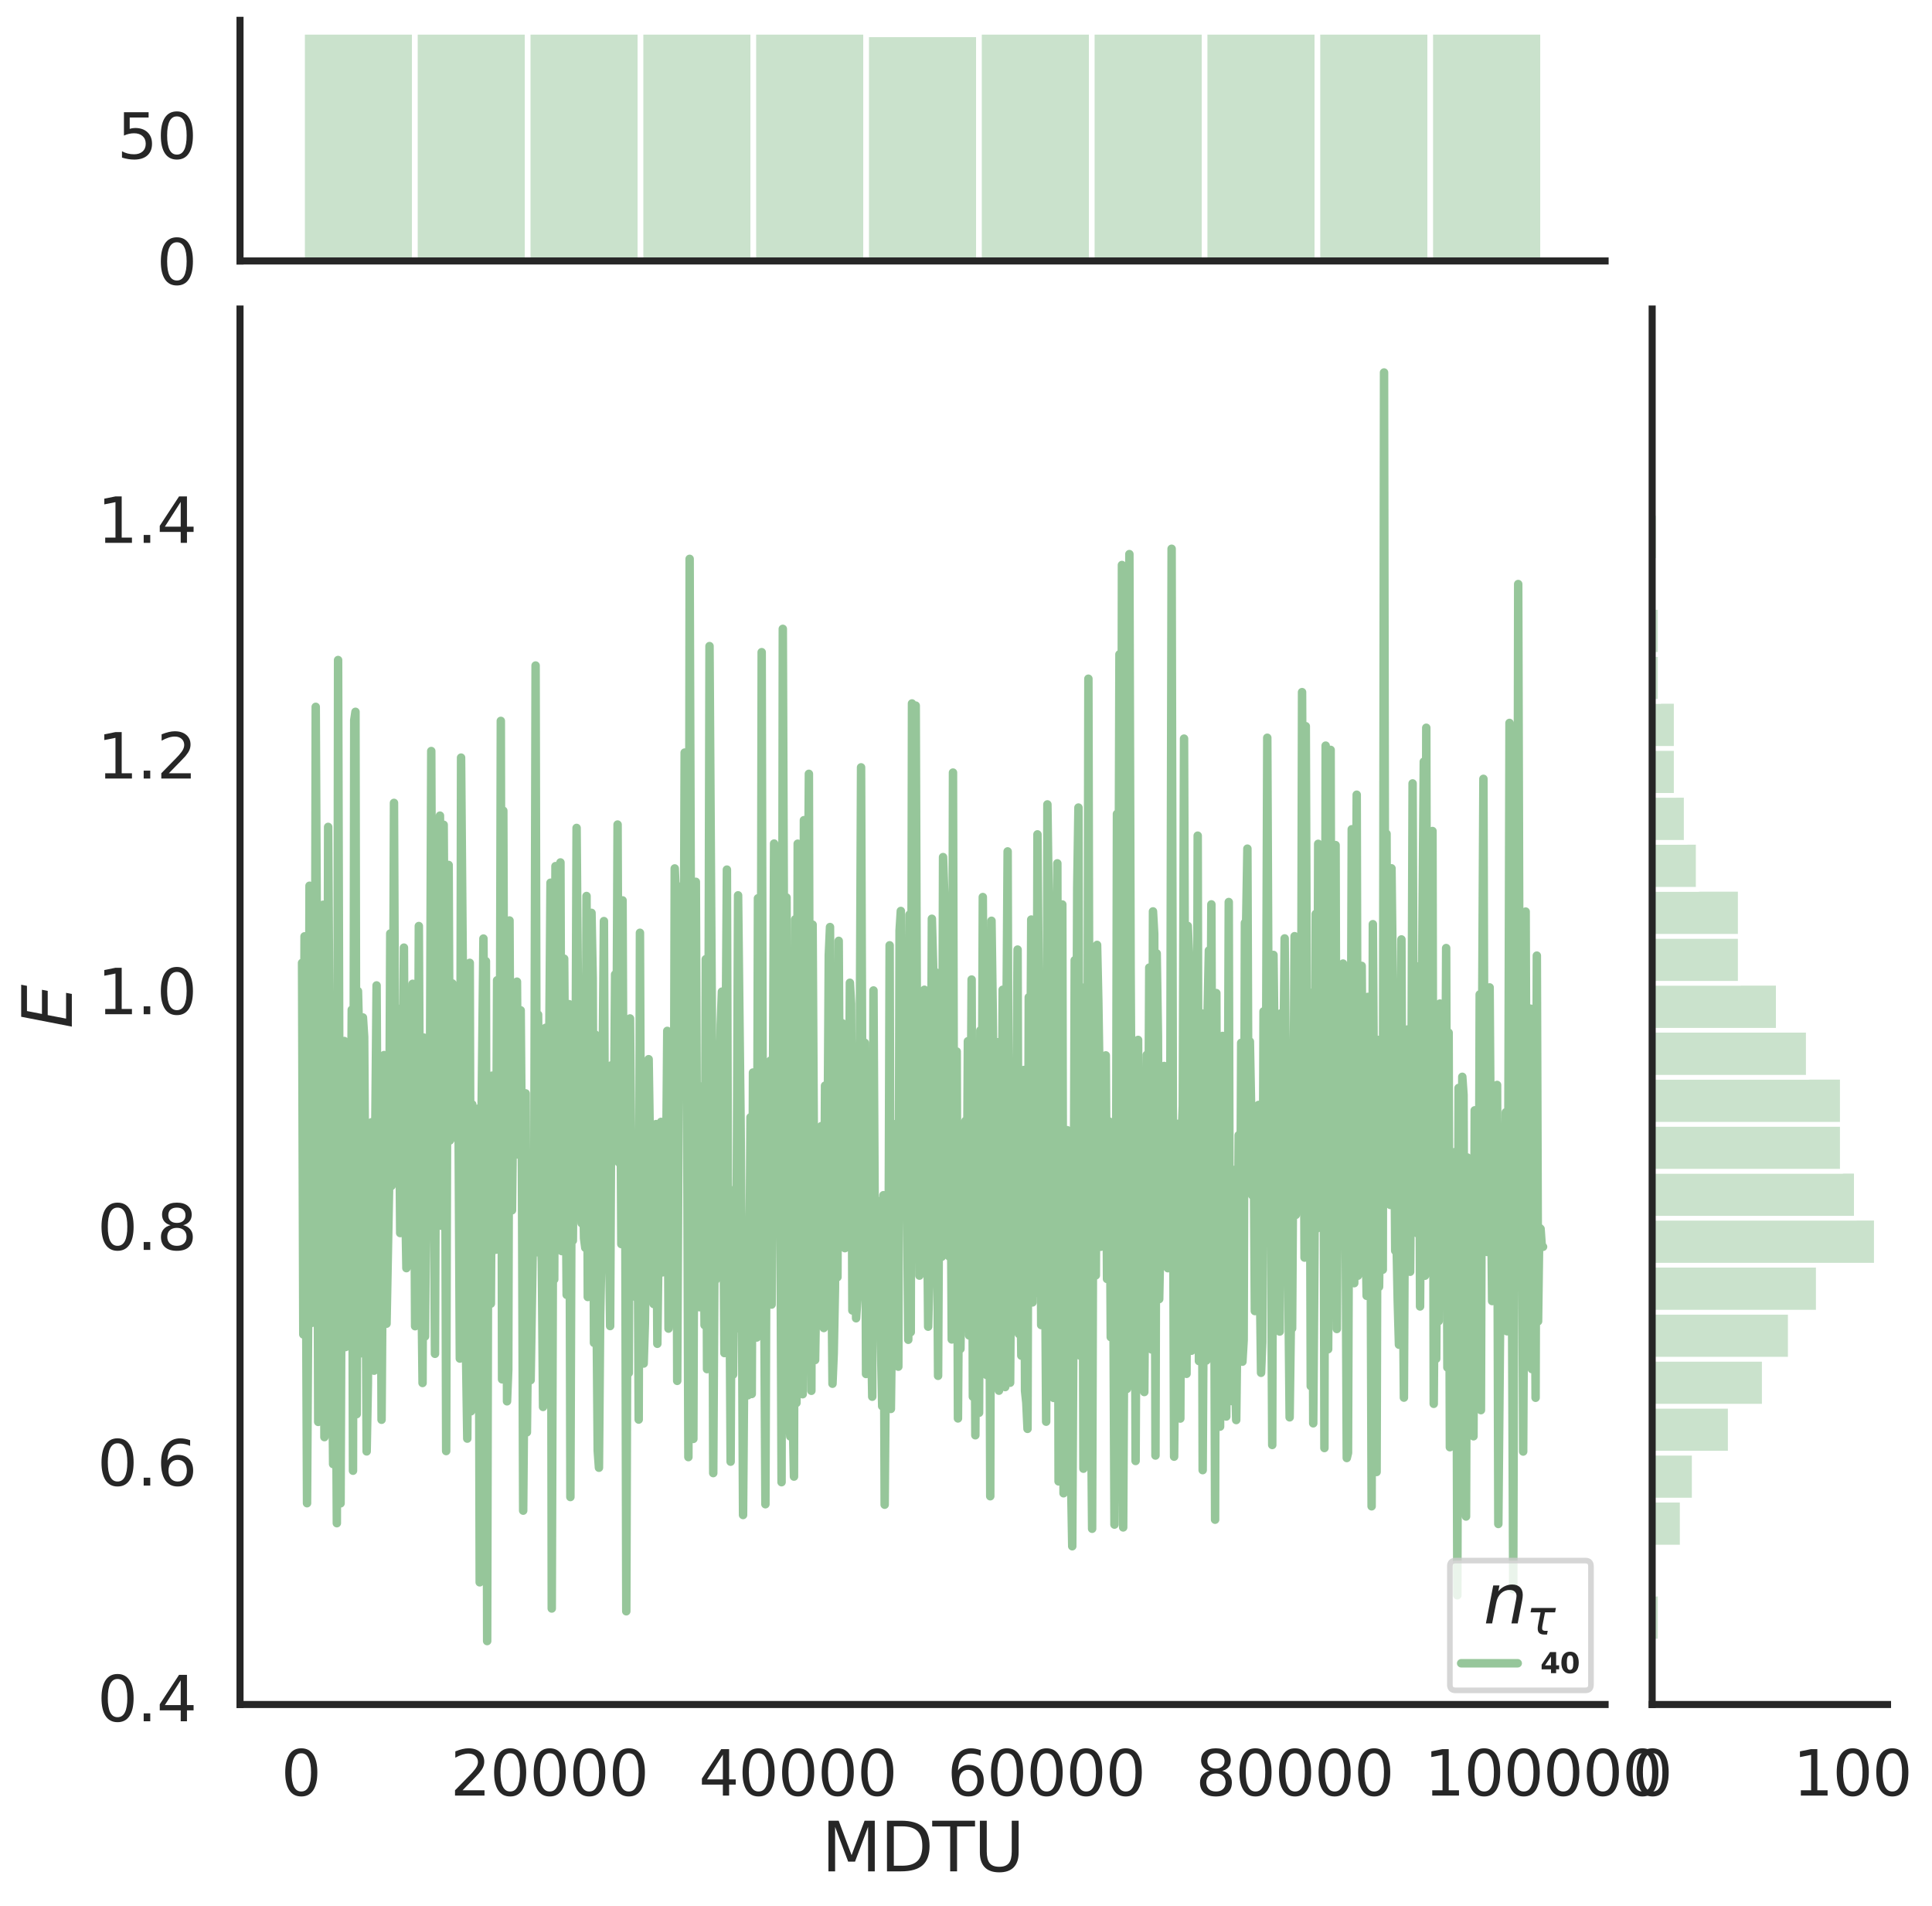<?xml version="1.0" encoding="utf-8" standalone="no"?>
<!DOCTYPE svg PUBLIC "-//W3C//DTD SVG 1.1//EN"
  "http://www.w3.org/Graphics/SVG/1.1/DTD/svg11.dtd">
<svg height="674.159pt" version="1.1" viewBox="0 0 683.519 674.159" width="683.519pt" xmlns="http://www.w3.org/2000/svg" xmlns:xlink="http://www.w3.org/1999/xlink">
 <defs>
  <style type="text/css">*{stroke-linecap:butt;stroke-linejoin:round;}</style>
 </defs>
 <g id="figure_1">
  <g id="patch_1">
   <path d="M 0 674.159 
L 683.519 674.159 
L 683.519 0 
L 0 0 
z
" style="fill:#ffffff;"/>
  </g>
  <g id="axes_1">
   <g id="patch_2">
    <path d="M 84.914 602.94 
L 567.864 602.94 
L 567.864 109.327 
L 84.914 109.327 
z
" style="fill:none;"/>
   </g>
   <g id="matplotlib.axis_1">
    <g id="xtick_1">
     <g id="text_1">
      <!-- 0 -->
      <g style="fill:#262626;" transform="translate(99.428 635.157)scale(0.22 -0.22)">
       <defs>
        <path d="M 2034 4250 
Q 1547 4250 1301 3770 
Q 1056 3291 1056 2328 
Q 1056 1369 1301 889 
Q 1547 409 2034 409 
Q 2525 409 2770 889 
Q 3016 1369 3016 2328 
Q 3016 3291 2770 3770 
Q 2525 4250 2034 4250 
z
M 2034 4750 
Q 2819 4750 3233 4129 
Q 3647 3509 3647 2328 
Q 3647 1150 3233 529 
Q 2819 -91 2034 -91 
Q 1250 -91 836 529 
Q 422 1150 422 2328 
Q 422 3509 836 4129 
Q 1250 4750 2034 4750 
z
" id="DejaVuSans-30" transform="scale(0.016)"/>
       </defs>
       <use xlink:href="#DejaVuSans-30"/>
      </g>
     </g>
    </g>
    <g id="xtick_2">
     <g id="text_2">
      <!-- 20000 -->
      <g style="fill:#262626;" transform="translate(159.33 635.157)scale(0.22 -0.22)">
       <defs>
        <path d="M 1228 531 
L 3431 531 
L 3431 0 
L 469 0 
L 469 531 
Q 828 903 1448 1529 
Q 2069 2156 2228 2338 
Q 2531 2678 2651 2914 
Q 2772 3150 2772 3378 
Q 2772 3750 2511 3984 
Q 2250 4219 1831 4219 
Q 1534 4219 1204 4116 
Q 875 4013 500 3803 
L 500 4441 
Q 881 4594 1212 4672 
Q 1544 4750 1819 4750 
Q 2544 4750 2975 4387 
Q 3406 4025 3406 3419 
Q 3406 3131 3298 2873 
Q 3191 2616 2906 2266 
Q 2828 2175 2409 1742 
Q 1991 1309 1228 531 
z
" id="DejaVuSans-32" transform="scale(0.016)"/>
       </defs>
       <use xlink:href="#DejaVuSans-32"/>
       <use x="63.623" xlink:href="#DejaVuSans-30"/>
       <use x="127.246" xlink:href="#DejaVuSans-30"/>
       <use x="190.869" xlink:href="#DejaVuSans-30"/>
       <use x="254.492" xlink:href="#DejaVuSans-30"/>
      </g>
     </g>
    </g>
    <g id="xtick_3">
     <g id="text_3">
      <!-- 40000 -->
      <g style="fill:#262626;" transform="translate(247.227 635.157)scale(0.22 -0.22)">
       <defs>
        <path d="M 2419 4116 
L 825 1625 
L 2419 1625 
L 2419 4116 
z
M 2253 4666 
L 3047 4666 
L 3047 1625 
L 3713 1625 
L 3713 1100 
L 3047 1100 
L 3047 0 
L 2419 0 
L 2419 1100 
L 313 1100 
L 313 1709 
L 2253 4666 
z
" id="DejaVuSans-34" transform="scale(0.016)"/>
       </defs>
       <use xlink:href="#DejaVuSans-34"/>
       <use x="63.623" xlink:href="#DejaVuSans-30"/>
       <use x="127.246" xlink:href="#DejaVuSans-30"/>
       <use x="190.869" xlink:href="#DejaVuSans-30"/>
       <use x="254.492" xlink:href="#DejaVuSans-30"/>
      </g>
     </g>
    </g>
    <g id="xtick_4">
     <g id="text_4">
      <!-- 60000 -->
      <g style="fill:#262626;" transform="translate(335.124 635.157)scale(0.22 -0.22)">
       <defs>
        <path d="M 2113 2584 
Q 1688 2584 1439 2293 
Q 1191 2003 1191 1497 
Q 1191 994 1439 701 
Q 1688 409 2113 409 
Q 2538 409 2786 701 
Q 3034 994 3034 1497 
Q 3034 2003 2786 2293 
Q 2538 2584 2113 2584 
z
M 3366 4563 
L 3366 3988 
Q 3128 4100 2886 4159 
Q 2644 4219 2406 4219 
Q 1781 4219 1451 3797 
Q 1122 3375 1075 2522 
Q 1259 2794 1537 2939 
Q 1816 3084 2150 3084 
Q 2853 3084 3261 2657 
Q 3669 2231 3669 1497 
Q 3669 778 3244 343 
Q 2819 -91 2113 -91 
Q 1303 -91 875 529 
Q 447 1150 447 2328 
Q 447 3434 972 4092 
Q 1497 4750 2381 4750 
Q 2619 4750 2861 4703 
Q 3103 4656 3366 4563 
z
" id="DejaVuSans-36" transform="scale(0.016)"/>
       </defs>
       <use xlink:href="#DejaVuSans-36"/>
       <use x="63.623" xlink:href="#DejaVuSans-30"/>
       <use x="127.246" xlink:href="#DejaVuSans-30"/>
       <use x="190.869" xlink:href="#DejaVuSans-30"/>
       <use x="254.492" xlink:href="#DejaVuSans-30"/>
      </g>
     </g>
    </g>
    <g id="xtick_5">
     <g id="text_5">
      <!-- 80000 -->
      <g style="fill:#262626;" transform="translate(423.021 635.157)scale(0.22 -0.22)">
       <defs>
        <path d="M 2034 2216 
Q 1584 2216 1326 1975 
Q 1069 1734 1069 1313 
Q 1069 891 1326 650 
Q 1584 409 2034 409 
Q 2484 409 2743 651 
Q 3003 894 3003 1313 
Q 3003 1734 2745 1975 
Q 2488 2216 2034 2216 
z
M 1403 2484 
Q 997 2584 770 2862 
Q 544 3141 544 3541 
Q 544 4100 942 4425 
Q 1341 4750 2034 4750 
Q 2731 4750 3128 4425 
Q 3525 4100 3525 3541 
Q 3525 3141 3298 2862 
Q 3072 2584 2669 2484 
Q 3125 2378 3379 2068 
Q 3634 1759 3634 1313 
Q 3634 634 3220 271 
Q 2806 -91 2034 -91 
Q 1263 -91 848 271 
Q 434 634 434 1313 
Q 434 1759 690 2068 
Q 947 2378 1403 2484 
z
M 1172 3481 
Q 1172 3119 1398 2916 
Q 1625 2713 2034 2713 
Q 2441 2713 2670 2916 
Q 2900 3119 2900 3481 
Q 2900 3844 2670 4047 
Q 2441 4250 2034 4250 
Q 1625 4250 1398 4047 
Q 1172 3844 1172 3481 
z
" id="DejaVuSans-38" transform="scale(0.016)"/>
       </defs>
       <use xlink:href="#DejaVuSans-38"/>
       <use x="63.623" xlink:href="#DejaVuSans-30"/>
       <use x="127.246" xlink:href="#DejaVuSans-30"/>
       <use x="190.869" xlink:href="#DejaVuSans-30"/>
       <use x="254.492" xlink:href="#DejaVuSans-30"/>
      </g>
     </g>
    </g>
    <g id="xtick_6">
     <g id="text_6">
      <!-- 100000 -->
      <g style="fill:#262626;" transform="translate(503.919 635.157)scale(0.22 -0.22)">
       <defs>
        <path d="M 794 531 
L 1825 531 
L 1825 4091 
L 703 3866 
L 703 4441 
L 1819 4666 
L 2450 4666 
L 2450 531 
L 3481 531 
L 3481 0 
L 794 0 
L 794 531 
z
" id="DejaVuSans-31" transform="scale(0.016)"/>
       </defs>
       <use xlink:href="#DejaVuSans-31"/>
       <use x="63.623" xlink:href="#DejaVuSans-30"/>
       <use x="127.246" xlink:href="#DejaVuSans-30"/>
       <use x="190.869" xlink:href="#DejaVuSans-30"/>
       <use x="254.492" xlink:href="#DejaVuSans-30"/>
       <use x="318.115" xlink:href="#DejaVuSans-30"/>
      </g>
     </g>
    </g>
    <g id="text_7">
     <!-- MDTU -->
     <g style="fill:#262626;" transform="translate(290.683 661.968)scale(0.24 -0.24)">
      <defs>
       <path d="M 628 4666 
L 1569 4666 
L 2759 1491 
L 3956 4666 
L 4897 4666 
L 4897 0 
L 4281 0 
L 4281 4097 
L 3078 897 
L 2444 897 
L 1241 4097 
L 1241 0 
L 628 0 
L 628 4666 
z
" id="DejaVuSans-4d" transform="scale(0.016)"/>
       <path d="M 1259 4147 
L 1259 519 
L 2022 519 
Q 2988 519 3436 956 
Q 3884 1394 3884 2338 
Q 3884 3275 3436 3711 
Q 2988 4147 2022 4147 
L 1259 4147 
z
M 628 4666 
L 1925 4666 
Q 3281 4666 3915 4102 
Q 4550 3538 4550 2338 
Q 4550 1131 3912 565 
Q 3275 0 1925 0 
L 628 0 
L 628 4666 
z
" id="DejaVuSans-44" transform="scale(0.016)"/>
       <path d="M -19 4666 
L 3928 4666 
L 3928 4134 
L 2272 4134 
L 2272 0 
L 1638 0 
L 1638 4134 
L -19 4134 
L -19 4666 
z
" id="DejaVuSans-54" transform="scale(0.016)"/>
       <path d="M 556 4666 
L 1191 4666 
L 1191 1831 
Q 1191 1081 1462 751 
Q 1734 422 2344 422 
Q 2950 422 3222 751 
Q 3494 1081 3494 1831 
L 3494 4666 
L 4128 4666 
L 4128 1753 
Q 4128 841 3676 375 
Q 3225 -91 2344 -91 
Q 1459 -91 1007 375 
Q 556 841 556 1753 
L 556 4666 
z
" id="DejaVuSans-55" transform="scale(0.016)"/>
      </defs>
      <use xlink:href="#DejaVuSans-4d"/>
      <use x="86.279" xlink:href="#DejaVuSans-44"/>
      <use x="163.281" xlink:href="#DejaVuSans-54"/>
      <use x="224.365" xlink:href="#DejaVuSans-55"/>
     </g>
    </g>
   </g>
   <g id="matplotlib.axis_2">
    <g id="ytick_1">
     <g id="text_8">
      <!-- 0.4 -->
      <g style="fill:#262626;" transform="translate(34.428 608.879)scale(0.22 -0.22)">
       <defs>
        <path d="M 684 794 
L 1344 794 
L 1344 0 
L 684 0 
L 684 794 
z
" id="DejaVuSans-2e" transform="scale(0.016)"/>
       </defs>
       <use xlink:href="#DejaVuSans-30"/>
       <use x="63.623" xlink:href="#DejaVuSans-2e"/>
       <use x="95.41" xlink:href="#DejaVuSans-34"/>
      </g>
     </g>
    </g>
    <g id="ytick_2">
     <g id="text_9">
      <!-- 0.6 -->
      <g style="fill:#262626;" transform="translate(34.428 525.508)scale(0.22 -0.22)">
       <use xlink:href="#DejaVuSans-30"/>
       <use x="63.623" xlink:href="#DejaVuSans-2e"/>
       <use x="95.41" xlink:href="#DejaVuSans-36"/>
      </g>
     </g>
    </g>
    <g id="ytick_3">
     <g id="text_10">
      <!-- 0.8 -->
      <g style="fill:#262626;" transform="translate(34.428 442.138)scale(0.22 -0.22)">
       <use xlink:href="#DejaVuSans-30"/>
       <use x="63.623" xlink:href="#DejaVuSans-2e"/>
       <use x="95.41" xlink:href="#DejaVuSans-38"/>
      </g>
     </g>
    </g>
    <g id="ytick_4">
     <g id="text_11">
      <!-- 1.0 -->
      <g style="fill:#262626;" transform="translate(34.428 358.768)scale(0.22 -0.22)">
       <use xlink:href="#DejaVuSans-31"/>
       <use x="63.623" xlink:href="#DejaVuSans-2e"/>
       <use x="95.41" xlink:href="#DejaVuSans-30"/>
      </g>
     </g>
    </g>
    <g id="ytick_5">
     <g id="text_12">
      <!-- 1.2 -->
      <g style="fill:#262626;" transform="translate(34.428 275.398)scale(0.22 -0.22)">
       <use xlink:href="#DejaVuSans-31"/>
       <use x="63.623" xlink:href="#DejaVuSans-2e"/>
       <use x="95.41" xlink:href="#DejaVuSans-32"/>
      </g>
     </g>
    </g>
    <g id="ytick_6">
     <g id="text_13">
      <!-- 1.4 -->
      <g style="fill:#262626;" transform="translate(34.428 192.028)scale(0.22 -0.22)">
       <use xlink:href="#DejaVuSans-31"/>
       <use x="63.623" xlink:href="#DejaVuSans-2e"/>
       <use x="95.41" xlink:href="#DejaVuSans-34"/>
      </g>
     </g>
    </g>
    <g id="text_14">
     <!-- $E$ -->
     <g style="fill:#262626;" transform="translate(25.436 363.813)rotate(-90)scale(0.24 -0.24)">
      <defs>
       <path d="M 1081 4666 
L 4031 4666 
L 3928 4134 
L 1606 4134 
L 1338 2753 
L 3566 2753 
L 3463 2222 
L 1234 2222 
L 909 531 
L 3284 531 
L 3181 0 
L 172 0 
L 1081 4666 
z
" id="DejaVuSans-Oblique-45" transform="scale(0.016)"/>
      </defs>
      <use transform="translate(0 0.094)" xlink:href="#DejaVuSans-Oblique-45"/>
     </g>
    </g>
   </g>
   <g id="line2d_1">
    <path clip-path="url(#pd5a5689a7c)" d="M 106.867 340.604 
L 107.306 472.041 
L 107.746 331.221 
L 108.625 531.738 
L 109.064 458.597 
L 109.504 313.324 
L 110.382 467.932 
L 110.822 423.698 
L 111.261 461.807 
L 111.701 250.035 
L 112.14 338.912 
L 112.58 502.975 
L 113.019 368.244 
L 113.459 498.596 
L 114.338 320.042 
L 114.777 508.362 
L 115.217 345.945 
L 115.656 480.3 
L 116.096 292.508 
L 116.535 366.046 
L 116.975 468.538 
L 117.414 467.821 
L 117.854 517.91 
L 118.293 433.19 
L 118.733 458.176 
L 119.172 538.81 
L 119.612 233.479 
L 120.491 531.788 
L 120.93 422.545 
L 121.37 418.01 
L 121.809 368.251 
L 122.249 476.51 
L 122.688 397.507 
L 123.128 449.687 
L 123.567 469.455 
L 124.007 428.22 
L 124.446 357.183 
L 124.885 520.249 
L 125.325 254.748 
L 125.764 251.797 
L 126.204 500.233 
L 126.643 350.602 
L 127.083 367.183 
L 127.522 478.743 
L 128.401 359.919 
L 128.841 366.814 
L 129.28 431.443 
L 129.72 513.414 
L 130.159 489.37 
L 130.599 403.276 
L 131.038 460.28 
L 131.478 396.981 
L 131.917 434.341 
L 132.357 484.863 
L 132.796 396.915 
L 133.236 348.581 
L 133.675 436.022 
L 134.115 394.073 
L 134.554 388.898 
L 134.994 502.218 
L 135.873 373.228 
L 136.312 432.305 
L 136.752 468.244 
L 137.631 421.578 
L 138.07 330.216 
L 138.51 419.5 
L 138.949 402.509 
L 139.388 284.013 
L 139.828 394.076 
L 140.267 406.431 
L 140.707 356.808 
L 141.146 377.873 
L 141.586 436.177 
L 142.025 387.591 
L 142.465 389.556 
L 142.904 335.209 
L 143.344 422.528 
L 143.783 448.588 
L 144.662 421.807 
L 145.102 426.432 
L 145.541 406.873 
L 145.981 348.006 
L 146.42 380.191 
L 146.86 469.124 
L 147.299 442.729 
L 147.739 429.893 
L 148.178 327.576 
L 148.618 412.584 
L 149.497 489.217 
L 149.936 367.029 
L 150.376 472.751 
L 150.815 412.037 
L 151.255 370.944 
L 151.694 387.559 
L 152.134 375.766 
L 152.573 265.671 
L 153.012 382.364 
L 153.452 412.156 
L 153.891 478.89 
L 154.331 361.084 
L 154.77 305.007 
L 155.21 379.409 
L 155.649 288.524 
L 156.089 433.591 
L 156.528 383.486 
L 156.968 291.757 
L 157.407 360.676 
L 157.847 513.291 
L 158.286 353.008 
L 158.726 305.966 
L 159.165 403.436 
L 159.605 402.728 
L 160.044 347.872 
L 160.484 385.367 
L 160.923 360.715 
L 161.363 381.494 
L 161.802 372.868 
L 162.242 399.249 
L 162.681 480.573 
L 163.121 267.999 
L 164.879 479.522 
L 165.318 508.891 
L 165.758 439.139 
L 166.197 340.598 
L 166.637 499.224 
L 167.076 390.663 
L 167.515 425.379 
L 167.955 450.427 
L 168.394 448.31 
L 168.834 490.251 
L 169.273 392.131 
L 169.713 559.728 
L 170.152 414.486 
L 171.031 332.005 
L 171.471 388.127 
L 171.91 340.007 
L 172.35 580.503 
L 172.789 388.021 
L 173.229 385.148 
L 173.668 461.151 
L 174.108 380.508 
L 174.547 388.879 
L 175.426 442.074 
L 175.866 346.761 
L 176.745 421.532 
L 177.184 255.007 
L 177.624 487.917 
L 178.063 286.771 
L 178.503 416.161 
L 178.942 328.943 
L 179.382 495.695 
L 179.821 484.54 
L 180.261 325.615 
L 180.7 417.682 
L 181.139 428.126 
L 182.018 347.857 
L 182.458 397.443 
L 182.897 347.252 
L 183.337 408.394 
L 183.776 390.667 
L 184.216 357.39 
L 184.655 413.509 
L 185.095 534.37 
L 185.534 482.978 
L 185.974 386.767 
L 186.413 506.664 
L 186.853 467.179 
L 187.292 438.364 
L 187.732 488.213 
L 189.05 406.15 
L 189.49 235.421 
L 189.929 442.954 
L 190.369 358.896 
L 190.808 401.288 
L 191.248 432.956 
L 191.687 446.321 
L 192.127 497.681 
L 192.566 367.625 
L 193.006 363.583 
L 193.445 413.986 
L 193.885 402.538 
L 194.324 368.143 
L 194.764 312.255 
L 195.203 568.989 
L 195.642 433.714 
L 196.082 452.571 
L 196.521 306.385 
L 196.961 396.456 
L 197.4 426.278 
L 197.84 382.712 
L 198.279 305.077 
L 198.719 442.555 
L 199.158 427.381 
L 199.598 339.131 
L 200.477 458.028 
L 201.356 355.214 
L 201.795 529.555 
L 202.235 408.38 
L 202.674 438.84 
L 203.114 383.803 
L 203.553 398.239 
L 203.993 292.867 
L 204.432 347.788 
L 205.311 415.377 
L 205.751 432.696 
L 206.19 413.675 
L 206.63 438.048 
L 207.069 441.39 
L 207.509 316.952 
L 207.948 458.793 
L 208.388 375.433 
L 208.827 343.484 
L 209.266 322.911 
L 209.706 346.147 
L 210.145 475.021 
L 210.585 365.945 
L 211.024 459.912 
L 211.464 513.148 
L 211.903 519.19 
L 212.343 465.17 
L 212.782 443.053 
L 213.222 375.065 
L 213.661 325.822 
L 214.101 433.705 
L 214.54 389.433 
L 214.98 447.253 
L 215.419 431.568 
L 215.859 469.074 
L 216.298 376.84 
L 216.738 382.225 
L 217.177 402.287 
L 217.617 344.679 
L 218.056 383.108 
L 218.496 291.677 
L 218.935 411.197 
L 219.375 356.498 
L 219.814 440.075 
L 220.254 318.497 
L 220.693 422.362 
L 221.133 393.463 
L 221.572 569.967 
L 222.012 435.795 
L 222.451 485.689 
L 222.891 360.264 
L 223.33 411.52 
L 223.769 428.515 
L 224.209 439.375 
L 224.648 413.371 
L 225.088 458.954 
L 225.527 415.091 
L 225.967 502.157 
L 226.406 329.963 
L 226.846 442.257 
L 227.285 447.037 
L 227.725 482.337 
L 228.164 468.046 
L 228.604 433.652 
L 229.043 377.593 
L 229.483 374.673 
L 229.922 403.289 
L 230.362 443.277 
L 230.801 441.073 
L 231.241 461.279 
L 231.68 424.725 
L 232.12 397.633 
L 232.559 475.342 
L 232.999 439.319 
L 233.878 396.863 
L 234.317 450.093 
L 234.757 431.695 
L 235.196 436.047 
L 235.636 416.958 
L 236.075 364.663 
L 236.515 469.981 
L 236.954 459.971 
L 237.393 444.455 
L 237.833 417.151 
L 238.272 459.211 
L 238.712 307.198 
L 239.151 317.628 
L 239.591 488.463 
L 240.47 313.654 
L 240.909 379.911 
L 241.349 360.546 
L 241.788 381.546 
L 242.228 266.216 
L 242.667 273.297 
L 243.546 515.431 
L 243.986 197.691 
L 244.865 456.022 
L 245.304 508.992 
L 245.744 377.524 
L 246.183 311.93 
L 246.623 422.504 
L 247.062 409.918 
L 247.502 462.411 
L 247.941 433.75 
L 248.381 384.293 
L 248.82 393.224 
L 249.26 468.755 
L 249.699 339.292 
L 250.139 484.314 
L 250.578 397.142 
L 251.018 228.551 
L 251.896 368.258 
L 252.336 521.089 
L 252.775 445.045 
L 253.215 452.717 
L 253.654 404.174 
L 254.094 412.05 
L 254.533 397.051 
L 254.973 362.405 
L 255.412 350.779 
L 256.291 478.633 
L 256.731 369.724 
L 257.17 307.613 
L 257.61 449.653 
L 258.049 445.597 
L 258.489 517.049 
L 258.928 421.06 
L 259.368 486.247 
L 259.807 437.988 
L 260.247 470.078 
L 260.686 416.235 
L 261.126 316.713 
L 262.005 395.608 
L 262.444 450.913 
L 262.884 535.916 
L 263.323 480.566 
L 263.763 479.317 
L 264.202 460.793 
L 264.642 493.557 
L 265.081 459.589 
L 265.52 395.21 
L 265.96 493.109 
L 266.399 379.389 
L 266.839 452.909 
L 267.278 421.035 
L 267.718 473.132 
L 268.157 317.759 
L 268.597 422.461 
L 269.036 450.738 
L 269.476 230.7 
L 269.915 426.959 
L 270.355 455.419 
L 270.794 532.1 
L 271.234 410.703 
L 271.673 439.106 
L 272.113 382.321 
L 272.552 375.203 
L 272.992 461.471 
L 273.431 393.988 
L 273.871 298.396 
L 274.31 430.438 
L 274.75 421.445 
L 275.189 400.424 
L 275.629 406.308 
L 276.068 419.259 
L 276.508 524.302 
L 276.947 222.451 
L 277.387 341.031 
L 278.266 317.478 
L 278.705 465.933 
L 279.145 500.018 
L 279.584 508.115 
L 280.023 471.681 
L 280.463 500.966 
L 280.902 522.326 
L 281.342 325.18 
L 281.781 496.266 
L 282.221 298.452 
L 282.66 470.428 
L 283.1 348.464 
L 283.539 437.943 
L 283.979 493.186 
L 284.418 290.13 
L 284.858 326.317 
L 285.297 294.194 
L 285.737 341.044 
L 286.176 273.734 
L 286.616 446.371 
L 287.055 491.978 
L 287.495 327.084 
L 288.374 481.09 
L 288.813 453.491 
L 289.253 456.444 
L 289.692 417.792 
L 290.132 399.642 
L 290.571 398.354 
L 291.011 448.367 
L 291.45 469.769 
L 291.89 384.036 
L 292.329 415.648 
L 292.769 409.379 
L 293.208 337.877 
L 293.647 327.928 
L 294.087 441.322 
L 294.526 489.477 
L 294.966 478.721 
L 295.405 455.765 
L 295.845 380.382 
L 296.284 451.779 
L 296.724 332.811 
L 297.163 404.272 
L 297.603 413.578 
L 298.042 361.97 
L 298.482 436.959 
L 298.921 441.52 
L 299.361 433.645 
L 299.8 440.928 
L 300.24 420.624 
L 300.679 347.639 
L 301.119 355.082 
L 301.558 463.564 
L 301.998 412.026 
L 302.437 405.329 
L 302.877 466.319 
L 303.316 459.567 
L 304.195 366.894 
L 304.635 271.442 
L 305.074 392.55 
L 305.514 413.356 
L 305.953 368.862 
L 306.393 486.03 
L 306.832 393.753 
L 307.272 412.096 
L 307.711 416.702 
L 308.15 468.305 
L 308.59 494.068 
L 309.029 350.363 
L 309.469 430.466 
L 309.908 453.29 
L 310.348 437.025 
L 310.787 441.935 
L 311.227 424.859 
L 311.666 475.54 
L 312.106 497.41 
L 312.545 422.789 
L 312.985 532.266 
L 313.424 478.335 
L 313.864 474.05 
L 314.303 463.302 
L 314.743 334.39 
L 315.182 498.392 
L 316.061 425.511 
L 316.501 400.226 
L 316.94 397.612 
L 317.38 419.145 
L 317.819 483.445 
L 318.259 329.177 
L 318.698 322.244 
L 319.138 398.016 
L 319.577 401.887 
L 320.017 384.747 
L 320.456 339.155 
L 320.896 423.783 
L 321.335 473.929 
L 321.775 323.526 
L 322.214 471.235 
L 322.653 248.844 
L 323.093 379.437 
L 323.532 381.342 
L 323.972 249.593 
L 324.411 369.095 
L 324.851 377.542 
L 325.29 451.237 
L 325.73 393.345 
L 326.169 402.38 
L 326.609 404.009 
L 327.048 350.113 
L 327.927 414.444 
L 328.367 469.296 
L 328.806 450.187 
L 329.246 422.971 
L 329.685 325 
L 330.125 341.102 
L 330.564 367.055 
L 331.004 343.918 
L 331.883 486.68 
L 332.322 405.29 
L 332.762 422.327 
L 333.201 444.554 
L 333.641 303.183 
L 334.08 316.172 
L 334.52 391.257 
L 334.959 438.511 
L 335.399 349.401 
L 335.838 444.488 
L 336.277 399.226 
L 336.717 473.812 
L 337.156 273.289 
L 337.596 446.817 
L 338.035 386.794 
L 338.475 371.952 
L 338.914 501.75 
L 339.354 437.946 
L 339.793 477.17 
L 340.233 437.755 
L 340.672 468.164 
L 341.112 452.391 
L 341.551 396.515 
L 341.991 442.547 
L 342.43 368.319 
L 342.87 472.402 
L 343.309 416.969 
L 343.749 346.503 
L 344.188 494.071 
L 344.628 424.706 
L 345.067 507.708 
L 345.507 422.953 
L 345.946 434.69 
L 346.386 499.758 
L 346.825 364.505 
L 347.265 432.389 
L 347.704 317.318 
L 348.144 390.183 
L 348.583 412.855 
L 349.023 486.373 
L 349.462 350.908 
L 349.902 405.199 
L 350.341 529.274 
L 350.78 325.715 
L 351.22 357.295 
L 351.659 400.23 
L 352.099 377.967 
L 352.538 423.668 
L 352.978 368.675 
L 353.417 491.939 
L 353.857 392.331 
L 354.296 436.043 
L 354.736 350.122 
L 355.175 465.463 
L 355.615 490.661 
L 356.054 363.115 
L 356.494 301.174 
L 356.933 446.946 
L 357.373 489.131 
L 357.812 424.106 
L 358.252 422.469 
L 358.691 421.691 
L 359.131 449.844 
L 360.01 335.901 
L 360.449 471.856 
L 360.889 438.932 
L 361.328 479.541 
L 361.768 476.912 
L 362.207 378.502 
L 362.647 491.998 
L 363.086 496.13 
L 363.526 505.443 
L 363.965 352.762 
L 364.404 404.009 
L 364.844 325.284 
L 365.283 460.716 
L 365.723 390.555 
L 366.602 457.324 
L 367.041 295.15 
L 367.481 348.275 
L 367.92 366.587 
L 368.36 468.721 
L 369.239 420.23 
L 369.678 434.618 
L 370.118 502.902 
L 370.557 284.551 
L 370.997 317.015 
L 371.436 335.917 
L 371.876 414.881 
L 372.315 362.675 
L 372.755 494.499 
L 373.194 398.607 
L 374.073 305.392 
L 374.513 524.016 
L 374.952 399.135 
L 375.392 375.106 
L 375.831 319.95 
L 376.271 528.227 
L 376.71 412.195 
L 377.15 496.159 
L 377.589 399.793 
L 378.029 436.274 
L 378.468 405.496 
L 378.907 522.127 
L 379.347 546.967 
L 379.786 463.941 
L 380.226 339.652 
L 380.665 420.252 
L 381.105 314.084 
L 381.544 285.664 
L 381.984 479.482 
L 382.423 474.39 
L 382.863 349.328 
L 383.302 519.531 
L 383.742 363.188 
L 384.181 421.961 
L 384.621 455.618 
L 385.06 240.088 
L 385.5 417.604 
L 385.939 489.978 
L 386.379 540.773 
L 386.818 395.944 
L 387.258 411.165 
L 387.697 451.134 
L 388.137 334.249 
L 388.576 354.172 
L 389.016 382.15 
L 389.455 441.026 
L 389.895 431.531 
L 390.334 386.953 
L 390.774 374.197 
L 391.213 373.328 
L 391.653 452.413 
L 392.092 450.441 
L 392.531 396.779 
L 392.971 472.993 
L 393.41 424.42 
L 393.85 448.362 
L 394.289 539.301 
L 394.729 481.141 
L 395.168 287.91 
L 395.608 365.747 
L 396.047 231.469 
L 396.487 494.969 
L 396.926 199.861 
L 397.366 540.303 
L 398.245 375.549 
L 398.684 491.313 
L 399.124 408.527 
L 399.563 196.012 
L 400.003 342.344 
L 400.442 423.48 
L 400.882 374.558 
L 401.321 379.987 
L 401.761 516.801 
L 402.2 428.988 
L 402.64 367.853 
L 403.079 461.548 
L 403.519 410.698 
L 403.958 420.725 
L 404.398 442.9 
L 404.837 492.412 
L 405.716 373.125 
L 406.156 426.842 
L 406.595 342.272 
L 407.034 391.866 
L 407.474 477.373 
L 407.913 322.393 
L 408.353 330.331 
L 408.792 514.873 
L 409.232 337.258 
L 409.671 366.217 
L 410.111 459.536 
L 410.55 436.189 
L 410.99 392.009 
L 411.429 396.211 
L 411.869 377.078 
L 412.308 404.322 
L 412.748 401.477 
L 413.187 448.614 
L 413.627 421.957 
L 414.066 377.029 
L 414.506 194.12 
L 414.945 395.182 
L 415.385 515.274 
L 416.264 419.006 
L 416.703 397.541 
L 417.143 437.337 
L 417.582 501.796 
L 418.022 403.185 
L 418.461 391.175 
L 418.901 261.277 
L 419.34 391.979 
L 419.78 485.973 
L 420.219 327.536 
L 420.658 337.705 
L 421.098 363.244 
L 421.537 477.8 
L 421.977 443.88 
L 422.416 352.128 
L 422.856 417.8 
L 423.295 448.943 
L 423.735 295.606 
L 424.174 481.448 
L 424.614 429.929 
L 425.053 358.454 
L 425.493 520.045 
L 426.372 370.866 
L 426.811 481.265 
L 427.251 357.241 
L 427.69 336.221 
L 428.13 399.754 
L 428.569 319.911 
L 429.009 452.112 
L 429.448 407.435 
L 429.888 537.568 
L 430.327 351.295 
L 430.767 488.527 
L 431.206 503.786 
L 431.646 504.648 
L 432.085 379.918 
L 432.525 366.454 
L 432.964 433.085 
L 433.404 391.869 
L 433.843 501.071 
L 434.283 432.754 
L 434.722 319.083 
L 435.161 490.695 
L 435.601 495.594 
L 436.04 435.293 
L 436.48 413.851 
L 436.919 484.53 
L 437.359 502.321 
L 437.798 466.018 
L 438.238 401.549 
L 438.677 462.566 
L 439.117 368.896 
L 439.556 481.673 
L 439.996 474.015 
L 440.435 326.429 
L 440.875 326.248 
L 441.314 300.198 
L 441.754 419.753 
L 442.193 368.413 
L 442.633 391.822 
L 443.072 422.841 
L 443.512 396.519 
L 443.951 463.768 
L 444.391 400.102 
L 444.83 423.461 
L 445.27 390.86 
L 445.709 451.779 
L 446.149 485.611 
L 446.588 474.745 
L 447.028 357.771 
L 447.467 414.244 
L 447.907 378.06 
L 448.346 260.969 
L 448.786 359.341 
L 449.225 351.525 
L 450.104 511.138 
L 450.543 337.792 
L 450.983 376.08 
L 451.422 376.744 
L 451.862 447.386 
L 452.301 468.932 
L 452.741 471.015 
L 453.18 358.457 
L 453.62 422.327 
L 454.499 331.952 
L 454.938 386.752 
L 455.378 395.201 
L 455.817 456.66 
L 456.257 501.365 
L 456.696 467.923 
L 457.136 469.915 
L 458.015 331.166 
L 458.454 429.746 
L 458.894 385.828 
L 459.333 359.206 
L 459.773 414.24 
L 460.212 421.412 
L 460.652 244.84 
L 461.531 444.858 
L 461.97 256.882 
L 462.41 379.415 
L 462.849 405.386 
L 463.288 351.075 
L 463.728 490.323 
L 464.167 369.772 
L 464.607 503.479 
L 465.046 442.755 
L 465.486 323.287 
L 465.925 434.564 
L 466.365 298.493 
L 466.804 414.932 
L 467.244 379.357 
L 467.683 321.707 
L 468.123 314.317 
L 468.562 512.225 
L 469.002 263.758 
L 469.441 425.139 
L 469.881 477.277 
L 470.32 407.229 
L 470.76 265.262 
L 471.199 457.083 
L 471.639 457.872 
L 472.078 398.877 
L 472.518 298.942 
L 472.957 470.118 
L 473.397 392.388 
L 473.836 381.018 
L 474.276 434.16 
L 474.715 423.819 
L 475.155 340.853 
L 475.594 439.723 
L 476.034 425.129 
L 476.473 515.75 
L 476.913 513.94 
L 477.352 392.976 
L 477.791 423.886 
L 478.231 293.341 
L 478.67 428.817 
L 479.11 453.905 
L 479.989 281.116 
L 480.428 451.26 
L 480.868 353.841 
L 481.307 418.502 
L 481.747 341.661 
L 482.186 410.7 
L 482.626 356.908 
L 483.065 431.782 
L 483.505 458.38 
L 483.944 352.635 
L 484.384 363.148 
L 484.823 409.287 
L 485.263 532.832 
L 485.702 326.915 
L 486.142 399.221 
L 486.581 412.798 
L 487.021 520.698 
L 487.46 367.844 
L 487.9 455.2 
L 488.339 418.787 
L 488.779 440.32 
L 489.218 449.141 
L 489.658 131.764 
L 490.097 388.93 
L 490.537 294.937 
L 490.976 411.694 
L 491.415 332.114 
L 491.855 426.218 
L 492.294 307.157 
L 493.173 381.354 
L 493.613 442.449 
L 494.052 438.04 
L 494.492 460.051 
L 494.931 475.663 
L 495.371 448.017 
L 495.81 332.309 
L 496.25 445.87 
L 496.689 494.392 
L 497.129 396.18 
L 497.568 371.819 
L 498.008 364.168 
L 498.447 447.722 
L 498.887 449.868 
L 499.326 391.382 
L 499.766 277.126 
L 500.205 389.484 
L 500.645 433.112 
L 501.084 428.391 
L 501.524 436.336 
L 501.963 341.821 
L 502.403 462.145 
L 503.282 322.53 
L 503.721 269.432 
L 504.161 451.26 
L 504.6 257.435 
L 505.04 439.047 
L 505.479 394.948 
L 505.918 445.791 
L 506.358 414.716 
L 506.797 293.971 
L 507.237 496.588 
L 507.676 436.703 
L 508.116 480.647 
L 508.555 401.232 
L 508.995 467.334 
L 509.434 354.999 
L 510.313 433.863 
L 510.753 448.274 
L 511.192 428.457 
L 511.632 335.366 
L 512.071 483.736 
L 512.511 365.292 
L 512.95 511.93 
L 513.39 410.048 
L 513.829 439.686 
L 514.269 412.782 
L 514.708 407.545 
L 515.148 413.145 
L 515.587 564.302 
L 516.027 384.854 
L 516.466 414.376 
L 516.906 526.498 
L 517.345 380.908 
L 517.785 387.314 
L 518.224 504.718 
L 518.664 536.45 
L 519.103 409.445 
L 519.542 436.438 
L 519.982 442.601 
L 520.421 439.218 
L 520.861 451.038 
L 521.3 508.067 
L 521.74 392.765 
L 522.179 459.407 
L 522.619 395.01 
L 523.058 487.953 
L 523.498 351.772 
L 523.937 498.82 
L 524.377 358.073 
L 524.816 275.506 
L 525.256 422.333 
L 525.695 419.976 
L 526.135 442.854 
L 526.574 370.221 
L 527.014 349.286 
L 527.453 415.402 
L 527.893 460.228 
L 528.332 425.474 
L 528.772 427.607 
L 529.211 395.891 
L 529.651 383.785 
L 530.09 539.086 
L 530.969 440.868 
L 531.409 398.676 
L 531.848 442.305 
L 532.288 445.237 
L 532.727 393.468 
L 533.167 470.916 
L 533.606 411.872 
L 534.045 255.728 
L 534.485 310.832 
L 534.924 457.844 
L 535.364 562.144 
L 535.803 397.091 
L 536.243 438.865 
L 536.682 441.671 
L 537.122 206.603 
L 537.561 352.905 
L 538.001 412.513 
L 538.44 406.495 
L 538.88 513.462 
L 539.319 430.496 
L 539.759 322.464 
L 540.198 447.279 
L 540.638 406.86 
L 541.077 436.022 
L 541.517 356.804 
L 541.956 484.293 
L 542.396 460.314 
L 542.835 402.11 
L 543.275 494.441 
L 543.714 338.035 
L 544.154 467.397 
L 544.593 434.274 
L 545.033 434.673 
L 545.472 440.877 
L 545.912 441.041 
L 545.912 441.041 
" style="fill:none;stroke:#96c69a;stroke-linecap:round;stroke-width:3;"/>
   </g>
   <g id="line2d_2"/>
   <g id="patch_3">
    <path d="M 84.914 602.94 
L 84.914 109.327 
" style="fill:none;stroke:#262626;stroke-linecap:square;stroke-linejoin:miter;stroke-width:2.5;"/>
   </g>
   <g id="patch_4">
    <path d="M 84.914 602.94 
L 567.864 602.94 
" style="fill:none;stroke:#262626;stroke-linecap:square;stroke-linejoin:miter;stroke-width:2.5;"/>
   </g>
   <g id="legend_1">
    <g id="patch_5">
     <path d="M 514.948 597.94 
L 560.864 597.94 
Q 562.864 597.94 562.864 595.94 
L 562.864 554.034 
Q 562.864 552.034 560.864 552.034 
L 514.948 552.034 
Q 512.948 552.034 512.948 554.034 
L 512.948 595.94 
Q 512.948 597.94 514.948 597.94 
z
" style="fill:#ffffff;opacity:0.8;stroke:#cccccc;stroke-linejoin:miter;stroke-width:2;"/>
    </g>
    <g id="text_15">
     <!-- $n_\tau$ -->
     <g style="fill:#262626;" transform="translate(524.826 574.271)scale(0.24 -0.24)">
      <defs>
       <path d="M 3566 2113 
L 3156 0 
L 2578 0 
L 2988 2091 
Q 3016 2238 3031 2350 
Q 3047 2463 3047 2528 
Q 3047 2791 2881 2937 
Q 2716 3084 2419 3084 
Q 1956 3084 1622 2776 
Q 1288 2469 1184 1941 
L 800 0 
L 225 0 
L 903 3500 
L 1478 3500 
L 1363 2950 
Q 1603 3253 1940 3418 
Q 2278 3584 2650 3584 
Q 3113 3584 3367 3334 
Q 3622 3084 3622 2631 
Q 3622 2519 3608 2391 
Q 3594 2263 3566 2113 
z
" id="DejaVuSans-Oblique-6e" transform="scale(0.016)"/>
       <path d="M 2103 638 
Q 2188 488 2525 488 
L 2800 488 
L 2706 0 
L 2363 0 
Q 1800 0 1600 300 
Q 1403 606 1534 1269 
L 1856 2925 
L 541 2925 
L 653 3500 
L 3881 3500 
L 3769 2925 
L 2444 2925 
L 2113 1234 
Q 2025 781 2103 638 
z
" id="DejaVuSans-Oblique-3c4" transform="scale(0.016)"/>
      </defs>
      <use xlink:href="#DejaVuSans-Oblique-6e"/>
      <use transform="translate(63.379 -16.406)scale(0.7)" xlink:href="#DejaVuSans-Oblique-3c4"/>
     </g>
    </g>
    <g id="line2d_3">
     <path d="M 516.948 588.36 
L 536.948 588.36 
" style="fill:none;stroke:#96c69a;stroke-linecap:round;stroke-width:3;"/>
    </g>
    <g id="line2d_4"/>
    <g id="text_16">
     <!-- 40 -->
     <g style="fill:#262626;" transform="translate(544.948 591.86)scale(0.1 -0.1)">
      <defs>
       <path d="M 2356 3675 
L 1038 1722 
L 2356 1722 
L 2356 3675 
z
M 2156 4666 
L 3494 4666 
L 3494 1722 
L 4159 1722 
L 4159 850 
L 3494 850 
L 3494 0 
L 2356 0 
L 2356 850 
L 288 850 
L 288 1881 
L 2156 4666 
z
" id="DejaVuSans-Bold-34" transform="scale(0.016)"/>
       <path d="M 2944 2338 
Q 2944 3213 2780 3570 
Q 2616 3928 2228 3928 
Q 1841 3928 1675 3570 
Q 1509 3213 1509 2338 
Q 1509 1453 1675 1090 
Q 1841 728 2228 728 
Q 2613 728 2778 1090 
Q 2944 1453 2944 2338 
z
M 4147 2328 
Q 4147 1169 3647 539 
Q 3147 -91 2228 -91 
Q 1306 -91 806 539 
Q 306 1169 306 2328 
Q 306 3491 806 4120 
Q 1306 4750 2228 4750 
Q 3147 4750 3647 4120 
Q 4147 3491 4147 2328 
z
" id="DejaVuSans-Bold-30" transform="scale(0.016)"/>
      </defs>
      <use xlink:href="#DejaVuSans-Bold-34"/>
      <use x="69.58" xlink:href="#DejaVuSans-Bold-30"/>
     </g>
    </g>
   </g>
  </g>
  <g id="axes_2">
   <g id="patch_6">
    <path d="M 84.914 92.306 
L 567.864 92.306 
L 567.864 7.2 
L 84.914 7.2 
z
" style="fill:none;"/>
   </g>
   <g id="matplotlib.axis_3">
    <g id="xtick_7"/>
    <g id="xtick_8"/>
    <g id="xtick_9"/>
    <g id="xtick_10"/>
    <g id="xtick_11"/>
    <g id="xtick_12"/>
   </g>
   <g id="matplotlib.axis_4">
    <g id="ytick_7">
     <g id="text_17">
      <!-- 0 -->
      <g style="fill:#262626;" transform="translate(55.417 100.664)scale(0.22 -0.22)">
       <use xlink:href="#DejaVuSans-30"/>
      </g>
     </g>
    </g>
    <g id="ytick_8">
     <g id="text_18">
      <!-- 50 -->
      <g style="fill:#262626;" transform="translate(41.419 56.129)scale(0.22 -0.22)">
       <defs>
        <path d="M 691 4666 
L 3169 4666 
L 3169 4134 
L 1269 4134 
L 1269 2991 
Q 1406 3038 1543 3061 
Q 1681 3084 1819 3084 
Q 2600 3084 3056 2656 
Q 3513 2228 3513 1497 
Q 3513 744 3044 326 
Q 2575 -91 1722 -91 
Q 1428 -91 1123 -41 
Q 819 9 494 109 
L 494 744 
Q 775 591 1075 516 
Q 1375 441 1709 441 
Q 2250 441 2565 725 
Q 2881 1009 2881 1497 
Q 2881 1984 2565 2268 
Q 2250 2553 1709 2553 
Q 1456 2553 1204 2497 
Q 953 2441 691 2322 
L 691 4666 
z
" id="DejaVuSans-35" transform="scale(0.016)"/>
       </defs>
       <use xlink:href="#DejaVuSans-35"/>
       <use x="63.623" xlink:href="#DejaVuSans-30"/>
      </g>
     </g>
    </g>
   </g>
   <g id="patch_7">
    <path clip-path="url(#pa502430a3e)" d="M 106.867 92.306 
L 146.78 92.306 
L 146.78 11.253 
L 106.867 11.253 
z
" style="fill:#96c69a;fill-opacity:0.5;stroke:#ffffff;stroke-linejoin:miter;stroke-width:2;"/>
   </g>
   <g id="patch_8">
    <path clip-path="url(#pa502430a3e)" d="M 146.78 92.306 
L 186.693 92.306 
L 186.693 11.253 
L 146.78 11.253 
z
" style="fill:#96c69a;fill-opacity:0.5;stroke:#ffffff;stroke-linejoin:miter;stroke-width:2;"/>
   </g>
   <g id="patch_9">
    <path clip-path="url(#pa502430a3e)" d="M 186.693 92.306 
L 226.606 92.306 
L 226.606 11.253 
L 186.693 11.253 
z
" style="fill:#96c69a;fill-opacity:0.5;stroke:#ffffff;stroke-linejoin:miter;stroke-width:2;"/>
   </g>
   <g id="patch_10">
    <path clip-path="url(#pa502430a3e)" d="M 226.606 92.306 
L 266.519 92.306 
L 266.519 11.253 
L 226.606 11.253 
z
" style="fill:#96c69a;fill-opacity:0.5;stroke:#ffffff;stroke-linejoin:miter;stroke-width:2;"/>
   </g>
   <g id="patch_11">
    <path clip-path="url(#pa502430a3e)" d="M 266.519 92.306 
L 306.433 92.306 
L 306.433 11.253 
L 266.519 11.253 
z
" style="fill:#96c69a;fill-opacity:0.5;stroke:#ffffff;stroke-linejoin:miter;stroke-width:2;"/>
   </g>
   <g id="patch_12">
    <path clip-path="url(#pa502430a3e)" d="M 306.433 92.306 
L 346.346 92.306 
L 346.346 12.143 
L 306.433 12.143 
z
" style="fill:#96c69a;fill-opacity:0.5;stroke:#ffffff;stroke-linejoin:miter;stroke-width:2;"/>
   </g>
   <g id="patch_13">
    <path clip-path="url(#pa502430a3e)" d="M 346.346 92.306 
L 386.259 92.306 
L 386.259 11.253 
L 346.346 11.253 
z
" style="fill:#96c69a;fill-opacity:0.5;stroke:#ffffff;stroke-linejoin:miter;stroke-width:2;"/>
   </g>
   <g id="patch_14">
    <path clip-path="url(#pa502430a3e)" d="M 386.259 92.306 
L 426.172 92.306 
L 426.172 11.253 
L 386.259 11.253 
z
" style="fill:#96c69a;fill-opacity:0.5;stroke:#ffffff;stroke-linejoin:miter;stroke-width:2;"/>
   </g>
   <g id="patch_15">
    <path clip-path="url(#pa502430a3e)" d="M 426.172 92.306 
L 466.085 92.306 
L 466.085 11.253 
L 426.172 11.253 
z
" style="fill:#96c69a;fill-opacity:0.5;stroke:#ffffff;stroke-linejoin:miter;stroke-width:2;"/>
   </g>
   <g id="patch_16">
    <path clip-path="url(#pa502430a3e)" d="M 466.085 92.306 
L 505.998 92.306 
L 505.998 11.253 
L 466.085 11.253 
z
" style="fill:#96c69a;fill-opacity:0.5;stroke:#ffffff;stroke-linejoin:miter;stroke-width:2;"/>
   </g>
   <g id="patch_17">
    <path clip-path="url(#pa502430a3e)" d="M 505.998 92.306 
L 545.912 92.306 
L 545.912 11.253 
L 505.998 11.253 
z
" style="fill:#96c69a;fill-opacity:0.5;stroke:#ffffff;stroke-linejoin:miter;stroke-width:2;"/>
   </g>
   <g id="patch_18">
    <path d="M 84.914 92.306 
L 84.914 7.2 
" style="fill:none;stroke:#262626;stroke-linecap:square;stroke-linejoin:miter;stroke-width:2.5;"/>
   </g>
   <g id="patch_19">
    <path d="M 84.914 92.306 
L 567.864 92.306 
" style="fill:none;stroke:#262626;stroke-linecap:square;stroke-linejoin:miter;stroke-width:2.5;"/>
   </g>
  </g>
  <g id="axes_3">
   <g id="patch_20">
    <path d="M 584.517 602.94 
L 667.784 602.94 
L 667.784 109.327 
L 584.517 109.327 
z
" style="fill:none;"/>
   </g>
   <g id="matplotlib.axis_5">
    <g id="xtick_13">
     <g id="text_19">
      <!-- 0 -->
      <g style="fill:#262626;" transform="translate(577.518 635.157)scale(0.22 -0.22)">
       <use xlink:href="#DejaVuSans-30"/>
      </g>
     </g>
    </g>
    <g id="xtick_14">
     <g id="text_20">
      <!-- 100 -->
      <g style="fill:#262626;" transform="translate(634.326 635.157)scale(0.22 -0.22)">
       <use xlink:href="#DejaVuSans-31"/>
       <use x="63.623" xlink:href="#DejaVuSans-30"/>
       <use x="127.246" xlink:href="#DejaVuSans-30"/>
      </g>
     </g>
    </g>
   </g>
   <g id="matplotlib.axis_6">
    <g id="ytick_9"/>
    <g id="ytick_10"/>
    <g id="ytick_11"/>
    <g id="ytick_12"/>
    <g id="ytick_13"/>
    <g id="ytick_14"/>
   </g>
   <g id="patch_21">
    <path clip-path="url(#pf57f614294)" d="M 584.517 580.503 
L 587.349 580.503 
L 587.349 563.883 
L 584.517 563.883 
z
" style="fill:#96c69a;fill-opacity:0.5;stroke:#ffffff;stroke-linejoin:miter;stroke-width:1.662;"/>
   </g>
   <g id="patch_22">
    <path clip-path="url(#pf57f614294)" d="M 584.517 563.883 
L 585.933 563.883 
L 585.933 547.263 
L 584.517 547.263 
z
" style="fill:#96c69a;fill-opacity:0.5;stroke:#ffffff;stroke-linejoin:miter;stroke-width:1.662;"/>
   </g>
   <g id="patch_23">
    <path clip-path="url(#pf57f614294)" d="M 584.517 547.263 
L 595.138 547.263 
L 595.138 530.643 
L 584.517 530.643 
z
" style="fill:#96c69a;fill-opacity:0.5;stroke:#ffffff;stroke-linejoin:miter;stroke-width:1.662;"/>
   </g>
   <g id="patch_24">
    <path clip-path="url(#pf57f614294)" d="M 584.517 530.643 
L 599.386 530.643 
L 599.386 514.023 
L 584.517 514.023 
z
" style="fill:#96c69a;fill-opacity:0.5;stroke:#ffffff;stroke-linejoin:miter;stroke-width:1.662;"/>
   </g>
   <g id="patch_25">
    <path clip-path="url(#pf57f614294)" d="M 584.517 514.023 
L 612.131 514.023 
L 612.131 497.403 
L 584.517 497.403 
z
" style="fill:#96c69a;fill-opacity:0.5;stroke:#ffffff;stroke-linejoin:miter;stroke-width:1.662;"/>
   </g>
   <g id="patch_26">
    <path clip-path="url(#pf57f614294)" d="M 584.517 497.403 
L 624.168 497.403 
L 624.168 480.783 
L 584.517 480.783 
z
" style="fill:#96c69a;fill-opacity:0.5;stroke:#ffffff;stroke-linejoin:miter;stroke-width:1.662;"/>
   </g>
   <g id="patch_27">
    <path clip-path="url(#pf57f614294)" d="M 584.517 480.783 
L 633.373 480.783 
L 633.373 464.163 
L 584.517 464.163 
z
" style="fill:#96c69a;fill-opacity:0.5;stroke:#ffffff;stroke-linejoin:miter;stroke-width:1.662;"/>
   </g>
   <g id="patch_28">
    <path clip-path="url(#pf57f614294)" d="M 584.517 464.163 
L 643.286 464.163 
L 643.286 447.543 
L 584.517 447.543 
z
" style="fill:#96c69a;fill-opacity:0.5;stroke:#ffffff;stroke-linejoin:miter;stroke-width:1.662;"/>
   </g>
   <g id="patch_29">
    <path clip-path="url(#pf57f614294)" d="M 584.517 447.543 
L 663.819 447.543 
L 663.819 430.923 
L 584.517 430.923 
z
" style="fill:#96c69a;fill-opacity:0.5;stroke:#ffffff;stroke-linejoin:miter;stroke-width:1.662;"/>
   </g>
   <g id="patch_30">
    <path clip-path="url(#pf57f614294)" d="M 584.517 430.923 
L 656.739 430.923 
L 656.739 414.303 
L 584.517 414.303 
z
" style="fill:#96c69a;fill-opacity:0.5;stroke:#ffffff;stroke-linejoin:miter;stroke-width:1.662;"/>
   </g>
   <g id="patch_31">
    <path clip-path="url(#pf57f614294)" d="M 584.517 414.303 
L 651.782 414.303 
L 651.782 397.683 
L 584.517 397.683 
z
" style="fill:#96c69a;fill-opacity:0.5;stroke:#ffffff;stroke-linejoin:miter;stroke-width:1.662;"/>
   </g>
   <g id="patch_32">
    <path clip-path="url(#pf57f614294)" d="M 584.517 397.683 
L 651.782 397.683 
L 651.782 381.063 
L 584.517 381.063 
z
" style="fill:#96c69a;fill-opacity:0.5;stroke:#ffffff;stroke-linejoin:miter;stroke-width:1.662;"/>
   </g>
   <g id="patch_33">
    <path clip-path="url(#pf57f614294)" d="M 584.517 381.063 
L 639.745 381.063 
L 639.745 364.443 
L 584.517 364.443 
z
" style="fill:#96c69a;fill-opacity:0.5;stroke:#ffffff;stroke-linejoin:miter;stroke-width:1.662;"/>
   </g>
   <g id="patch_34">
    <path clip-path="url(#pf57f614294)" d="M 584.517 364.443 
L 629.125 364.443 
L 629.125 347.823 
L 584.517 347.823 
z
" style="fill:#96c69a;fill-opacity:0.5;stroke:#ffffff;stroke-linejoin:miter;stroke-width:1.662;"/>
   </g>
   <g id="patch_35">
    <path clip-path="url(#pf57f614294)" d="M 584.517 347.823 
L 615.672 347.823 
L 615.672 331.203 
L 584.517 331.203 
z
" style="fill:#96c69a;fill-opacity:0.5;stroke:#ffffff;stroke-linejoin:miter;stroke-width:1.662;"/>
   </g>
   <g id="patch_36">
    <path clip-path="url(#pf57f614294)" d="M 584.517 331.203 
L 615.672 331.203 
L 615.672 314.584 
L 584.517 314.584 
z
" style="fill:#96c69a;fill-opacity:0.5;stroke:#ffffff;stroke-linejoin:miter;stroke-width:1.662;"/>
   </g>
   <g id="patch_37">
    <path clip-path="url(#pf57f614294)" d="M 584.517 314.584 
L 600.802 314.584 
L 600.802 297.964 
L 584.517 297.964 
z
" style="fill:#96c69a;fill-opacity:0.5;stroke:#ffffff;stroke-linejoin:miter;stroke-width:1.662;"/>
   </g>
   <g id="patch_38">
    <path clip-path="url(#pf57f614294)" d="M 584.517 297.964 
L 596.554 297.964 
L 596.554 281.344 
L 584.517 281.344 
z
" style="fill:#96c69a;fill-opacity:0.5;stroke:#ffffff;stroke-linejoin:miter;stroke-width:1.662;"/>
   </g>
   <g id="patch_39">
    <path clip-path="url(#pf57f614294)" d="M 584.517 281.344 
L 593.014 281.344 
L 593.014 264.724 
L 584.517 264.724 
z
" style="fill:#96c69a;fill-opacity:0.5;stroke:#ffffff;stroke-linejoin:miter;stroke-width:1.662;"/>
   </g>
   <g id="patch_40">
    <path clip-path="url(#pf57f614294)" d="M 584.517 264.724 
L 593.014 264.724 
L 593.014 248.104 
L 584.517 248.104 
z
" style="fill:#96c69a;fill-opacity:0.5;stroke:#ffffff;stroke-linejoin:miter;stroke-width:1.662;"/>
   </g>
   <g id="patch_41">
    <path clip-path="url(#pf57f614294)" d="M 584.517 248.104 
L 587.349 248.104 
L 587.349 231.484 
L 584.517 231.484 
z
" style="fill:#96c69a;fill-opacity:0.5;stroke:#ffffff;stroke-linejoin:miter;stroke-width:1.662;"/>
   </g>
   <g id="patch_42">
    <path clip-path="url(#pf57f614294)" d="M 584.517 231.484 
L 587.349 231.484 
L 587.349 214.864 
L 584.517 214.864 
z
" style="fill:#96c69a;fill-opacity:0.5;stroke:#ffffff;stroke-linejoin:miter;stroke-width:1.662;"/>
   </g>
   <g id="patch_43">
    <path clip-path="url(#pf57f614294)" d="M 584.517 214.864 
L 585.933 214.864 
L 585.933 198.244 
L 584.517 198.244 
z
" style="fill:#96c69a;fill-opacity:0.5;stroke:#ffffff;stroke-linejoin:miter;stroke-width:1.662;"/>
   </g>
   <g id="patch_44">
    <path clip-path="url(#pf57f614294)" d="M 584.517 198.244 
L 586.641 198.244 
L 586.641 181.624 
L 584.517 181.624 
z
" style="fill:#96c69a;fill-opacity:0.5;stroke:#ffffff;stroke-linejoin:miter;stroke-width:1.662;"/>
   </g>
   <g id="patch_45">
    <path clip-path="url(#pf57f614294)" d="M 584.517 181.624 
L 584.517 181.624 
L 584.517 165.004 
L 584.517 165.004 
z
" style="fill:#96c69a;fill-opacity:0.5;stroke:#ffffff;stroke-linejoin:miter;stroke-width:1.662;"/>
   </g>
   <g id="patch_46">
    <path clip-path="url(#pf57f614294)" d="M 584.517 165.004 
L 584.517 165.004 
L 584.517 148.384 
L 584.517 148.384 
z
" style="fill:#96c69a;fill-opacity:0.5;stroke:#ffffff;stroke-linejoin:miter;stroke-width:1.662;"/>
   </g>
   <g id="patch_47">
    <path clip-path="url(#pf57f614294)" d="M 584.517 148.384 
L 585.225 148.384 
L 585.225 131.764 
L 584.517 131.764 
z
" style="fill:#96c69a;fill-opacity:0.5;stroke:#ffffff;stroke-linejoin:miter;stroke-width:1.662;"/>
   </g>
   <g id="patch_48">
    <path d="M 584.517 602.94 
L 584.517 109.327 
" style="fill:none;stroke:#262626;stroke-linecap:square;stroke-linejoin:miter;stroke-width:2.5;"/>
   </g>
   <g id="patch_49">
    <path d="M 584.517 602.94 
L 667.784 602.94 
" style="fill:none;stroke:#262626;stroke-linecap:square;stroke-linejoin:miter;stroke-width:2.5;"/>
   </g>
  </g>
 </g>
 <defs>
  <clipPath id="pd5a5689a7c">
   <rect height="493.613" width="482.949" x="84.914" y="109.327"/>
  </clipPath>
  <clipPath id="pa502430a3e">
   <rect height="85.106" width="482.949" x="84.914" y="7.2"/>
  </clipPath>
  <clipPath id="pf57f614294">
   <rect height="493.613" width="83.267" x="584.517" y="109.327"/>
  </clipPath>
 </defs>
</svg>
